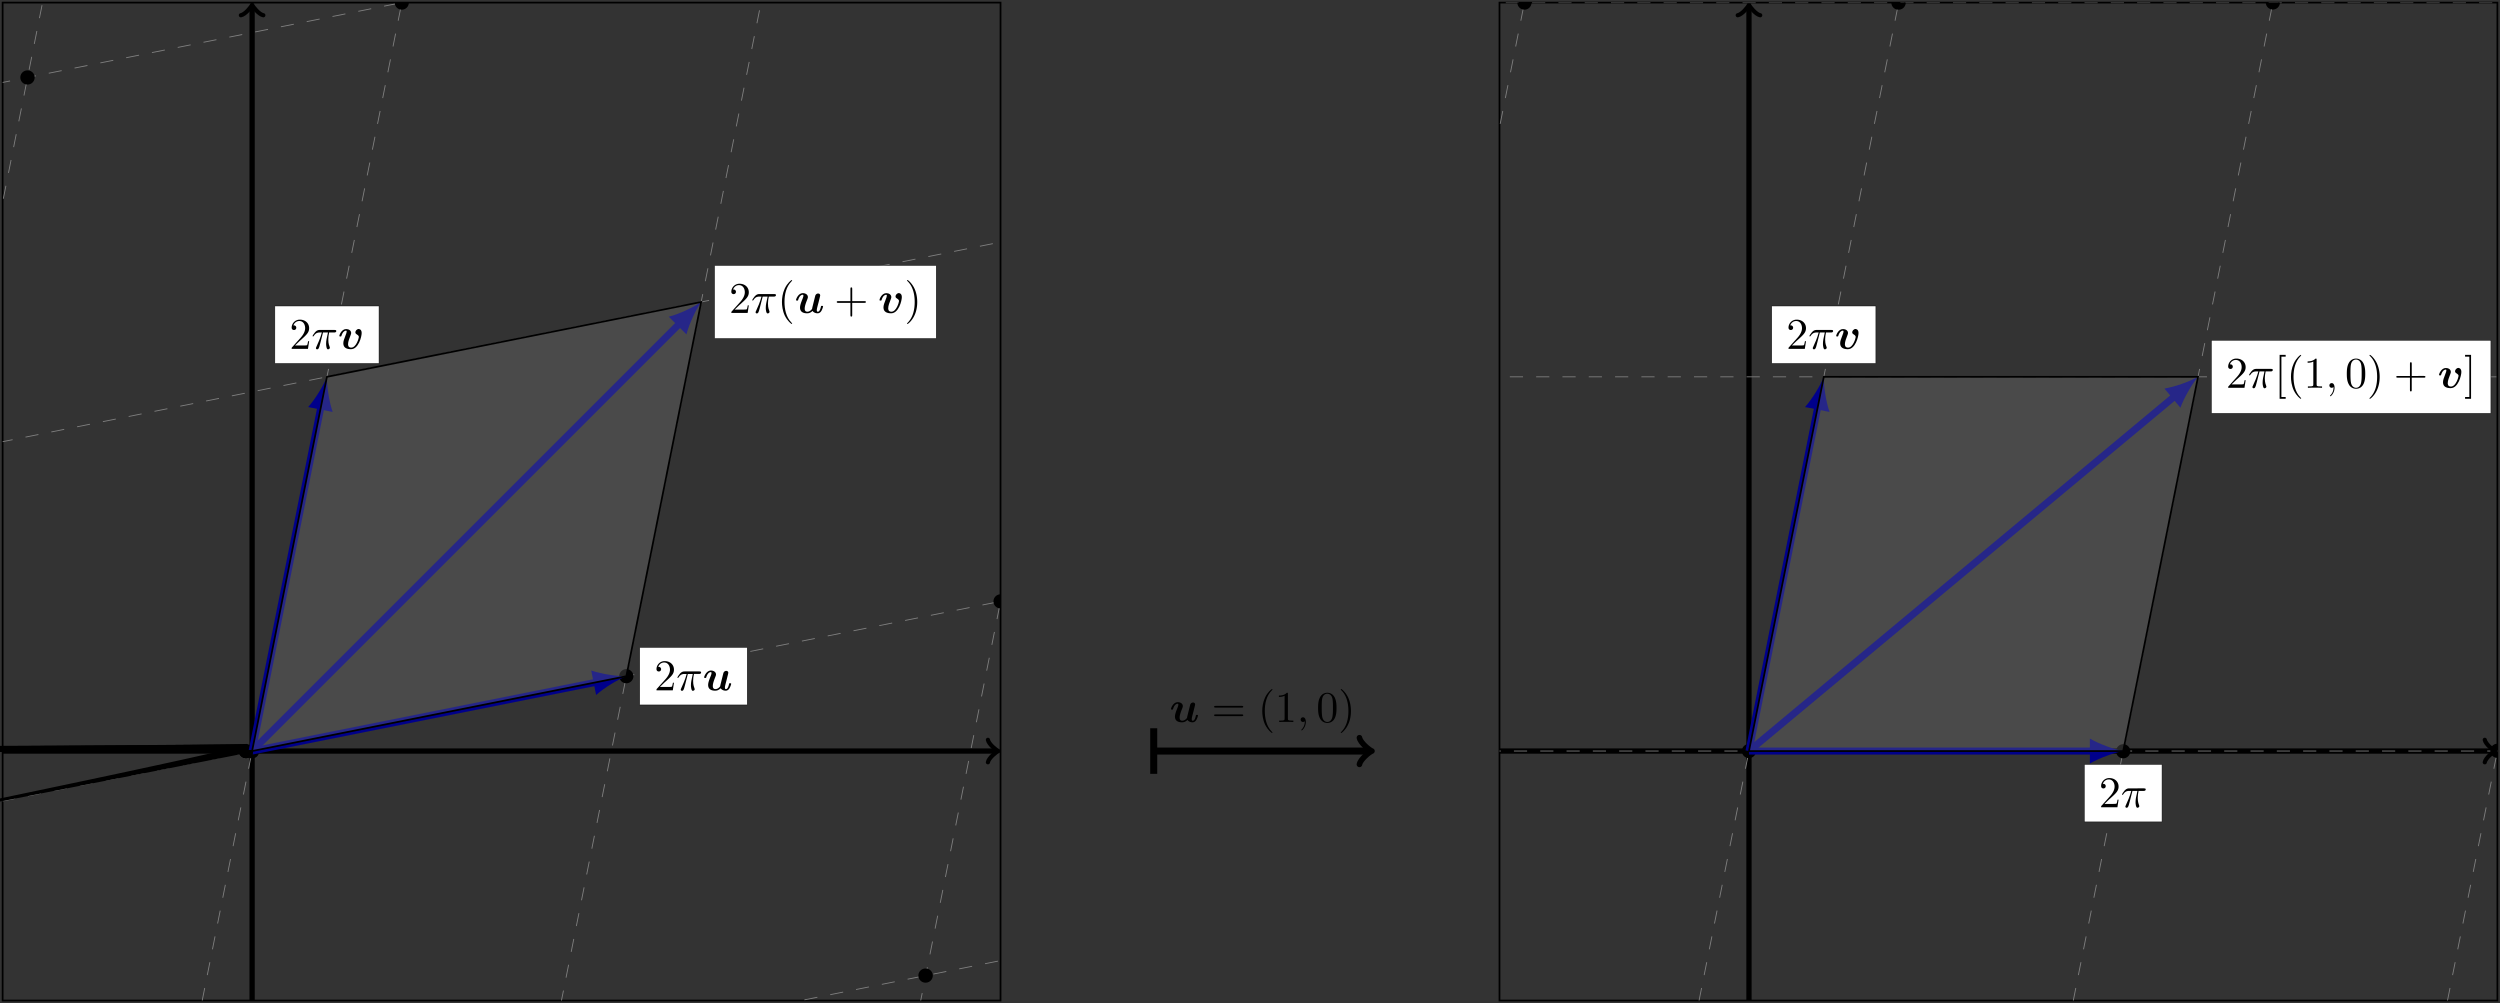<svg xmlns="http://www.w3.org/2000/svg" xmlns:xlink="http://www.w3.org/1999/xlink" width="757.5" height="303.956" viewBox="0 0 568.125 227.967"><rect x="0" y="0" width="568.125" height="227.967" fill="#333333" stroke="none"/><defs><symbol overflow="visible" id="j"><path d="M1.266-.766l1.062-1.03c1.547-1.376 2.14-1.907 2.14-2.907 0-1.14-.89-1.938-2.109-1.938C1.234-6.64.5-5.719.5-4.828c0 .547.5.547.531.547.172 0 .516-.11.516-.532a.513.513 0 0 0-.531-.515c-.079 0-.094 0-.125.016.218-.657.765-1.016 1.343-1.016.907 0 1.329.812 1.329 1.625 0 .797-.485 1.578-1.047 2.203L.609-.375C.5-.265.5-.235.5 0h3.703l.266-1.734h-.235C4.172-1.438 4.11-1 4-.844c-.063.078-.719.078-.938.078zm0 0"/></symbol><symbol overflow="visible" id="n"><path d="M3.297 2.39c0-.03 0-.046-.172-.218C1.891.922 1.562-.968 1.562-2.5c0-1.734.375-3.469 1.61-4.703.125-.125.125-.14.125-.172 0-.078-.031-.11-.094-.11-.11 0-1 .688-1.594 1.954C1.11-4.438.984-3.328.984-2.5c0 .781.11 1.984.657 3.125C2.25 1.844 3.094 2.5 3.203 2.5c.063 0 .094-.031.094-.11zm0 0"/></symbol><symbol overflow="visible" id="o"><path d="M4.078-2.297H6.86c.141 0 .329 0 .329-.203 0-.188-.188-.188-.329-.188H4.08v-2.796c0-.141 0-.329-.204-.329-.203 0-.203.188-.203.329v2.796H.89c-.141 0-.329 0-.329.188 0 .203.188.203.329.203h2.78V.5c0 .14 0 .328.204.328.203 0 .203-.187.203-.328zm0 0"/></symbol><symbol overflow="visible" id="p"><path d="M2.875-2.5c0-.766-.11-1.969-.656-3.11C1.625-6.827.766-7.483.672-7.483a.107.107 0 0 0-.11.109c0 .031 0 .047.188.234.984.985 1.547 2.563 1.547 4.641 0 1.719-.36 3.469-1.594 4.719-.14.125-.14.14-.14.172 0 .062.046.109.109.109.094 0 1-.688 1.578-1.953.516-1.094.625-2.203.625-3.047zm0 0"/></symbol><symbol overflow="visible" id="q"><path d="M6.844-3.266c.156 0 .343 0 .343-.187 0-.203-.187-.203-.328-.203H.891c-.141 0-.329 0-.329.203 0 .187.188.187.329.187zm.015 1.938c.141 0 .329 0 .329-.203 0-.188-.188-.188-.344-.188H.89c-.141 0-.329 0-.329.188 0 .203.188.203.329.203zm0 0"/></symbol><symbol overflow="visible" id="r"><path d="M2.938-6.375c0-.25 0-.266-.235-.266C2.078-6 1.203-6 .891-6v.313c.203 0 .78 0 1.296-.266v5.172c0 .36-.03.469-.921.469H.953V0c.344-.031 1.203-.031 1.61-.031.39 0 1.265 0 1.609.031v-.313h-.313c-.906 0-.921-.109-.921-.468zm0 0"/></symbol><symbol overflow="visible" id="t"><path d="M4.578-3.188c0-.796-.047-1.593-.39-2.328C3.733-6.484 2.905-6.64 2.5-6.64c-.61 0-1.328.266-1.75 1.188-.313.687-.36 1.469-.36 2.266 0 .75.032 1.64.454 2.406a1.83 1.83 0 0 0 1.64 1c.532 0 1.297-.203 1.735-1.157.312-.687.36-1.468.36-2.25zM2.484 0c-.39 0-.984-.25-1.156-1.203-.11-.594-.11-1.516-.11-2.11 0-.64 0-1.296.079-1.828.187-1.187.937-1.28 1.187-1.28.329 0 .985.187 1.172 1.171.11.563.11 1.313.11 1.938 0 .75 0 1.421-.11 2.062C3.5-.297 2.937 0 2.484 0zm0 0"/></symbol><symbol overflow="visible" id="F"><path d="M2.547 2.5v-.406h-.969v-9.172h.969v-.406H1.172V2.5zm0 0"/></symbol><symbol overflow="visible" id="G"><path d="M1.578-7.484H.218v.406h.97v9.172h-.97V2.5h1.36zm0 0"/></symbol><symbol overflow="visible" id="k"><path d="M2.64-3.719h1.126c-.329 1.469-.422 1.906-.422 2.578 0 .141 0 .407.078.75.11.438.219.5.36.5.202 0 .421-.171.421-.375 0-.062 0-.078-.062-.218-.297-.72-.297-1.375-.297-1.657 0-.515.078-1.062.187-1.578h1.125c.14 0 .5 0 .5-.344 0-.234-.218-.234-.406-.234H1.906c-.218 0-.593 0-1.031.469-.344.39-.61.844-.61.89 0 .016 0 .11.126.11.078 0 .093-.047.156-.125.484-.766 1.062-.766 1.265-.766h.563c-.313 1.203-.844 2.406-1.266 3.313-.078.156-.078.172-.078.25 0 .187.157.265.282.265.296 0 .375-.28.5-.64.14-.469.14-.485.265-.985zm0 0"/></symbol><symbol overflow="visible" id="s"><path d="M2.031-.016c0-.656-.25-1.046-.64-1.046a.517.517 0 0 0-.532.53c0 .266.204.532.532.532a.58.58 0 0 0 .343-.125c.032-.031.047-.031.047-.031.016 0 .016 0 .016.14 0 .75-.344 1.344-.672 1.672-.11.11-.11.125-.11.157 0 .078.048.109.094.109.11 0 .922-.766.922-1.938zm0 0"/></symbol><symbol overflow="visible" id="l"><path d="M5.61-3.156c.077-.281.187-.766.187-.828 0-.22-.156-.438-.469-.438-.156 0-.516.078-.656.531-.031.125-.484 1.938-.563 2.266a8.482 8.482 0 0 0-.156.703c-.172.235-.562.64-1.078.64-.578 0-.594-.5-.594-.718 0-.61.313-1.39.594-2.11.094-.265.125-.328.125-.5 0-.578-.578-.89-1.125-.89C.812-4.5.312-3.156.312-2.953c0 .14.157.14.25.14.11 0 .188 0 .22-.124.327-1.11.874-1.204 1.03-1.204.079 0 .172 0 .172.204 0 .234-.125.515-.156.624-.422 1.047-.61 1.61-.61 2.094 0 1.14 1 1.297 1.579 1.297.297 0 .734-.031 1.265-.547.329.485.907.547 1.141.547.375 0 .656-.203.875-.562.234-.407.375-.938.375-.985 0-.14-.156-.14-.25-.14-.11 0-.14 0-.187.046-.032.016-.032.032-.079.282-.203.781-.421 1-.687 1-.14 0-.219-.094-.219-.36 0-.171.032-.343.125-.734.078-.281.172-.672.235-.89zm0 0"/></symbol><symbol overflow="visible" id="m"><path d="M5.39-3.61c0-.906-.671-.906-.671-.906-.407 0-.766.422-.766.75 0 .282.219.407.297.454.422.25.5.437.5.624 0 .22-.578 2.407-1.734 2.407-.72 0-.72-.594-.72-.781 0-.579.282-1.297.595-2.094C2.969-3.36 3-3.453 3-3.61c0-.579-.578-.891-1.125-.891C.812-4.5.312-3.156.312-2.953c0 .14.157.14.25.14.11 0 .188 0 .22-.124.327-1.079.859-1.204 1.03-1.204.079 0 .172 0 .172.204 0 .234-.125.515-.156.593-.453 1.156-.61 1.61-.61 2.094 0 1.047.86 1.328 1.735 1.328 1.719 0 2.438-2.828 2.438-3.687zm0 0"/></symbol><clipPath id="a"><path d="M56 0h2v227.969h-2zm0 0"/></clipPath><clipPath id="b"><path d="M0 0h228v227.969H0zm0 0"/></clipPath><clipPath id="c"><path d="M.598.594H227.37V227.37H.598zm0 0"/></clipPath><clipPath id="d"><path d="M.598 10H14v15H.598zm0 0"/></clipPath><clipPath id="e"><path d="M89 .594h4V3h-4zm0 0"/></clipPath><clipPath id="f"><path d="M84 .594h15V8H84zm0 0"/></clipPath><clipPath id="g"><path d="M203 214h15v13.371h-15zm0 0"/></clipPath><clipPath id="h"><path d="M225 135h2.371v4H225zm0 0"/></clipPath><clipPath id="i"><path d="M220 129h7.371v15H220zm0 0"/></clipPath><clipPath id="u"><path d="M396 0h3v227.969h-3zm0 0"/></clipPath><clipPath id="v"><path d="M340 0h228v227.969H340zm0 0"/></clipPath><clipPath id="w"><path d="M340.758.594h226.777V227.37H340.758zm0 0"/></clipPath><clipPath id="x"><path d="M345 .594h3V3h-3zm0 0"/></clipPath><clipPath id="y"><path d="M340.758.594H354V8h-13.242zm0 0"/></clipPath><clipPath id="z"><path d="M430 .594h3V3h-3zm0 0"/></clipPath><clipPath id="A"><path d="M424 .594h15V8h-15zm0 0"/></clipPath><clipPath id="B"><path d="M515 .594h3V3h-3zm0 0"/></clipPath><clipPath id="C"><path d="M509 .594h15V8h-15zm0 0"/></clipPath><clipPath id="D"><path d="M566 169h1.535v4H566zm0 0"/></clipPath><clipPath id="E"><path d="M560 163h7.535v15H560zm0 0"/></clipPath></defs><path d="M.598 170.676h225.816" fill="none" stroke-width="1.196" stroke="rgb(0%,0%,0%)" stroke-miterlimit="10"/><path d="M224.504 168.125c.156.957 1.91 2.39 2.39 2.55-.48.16-2.234 1.595-2.39 2.552" fill="none" stroke-width="0.956" stroke-linecap="round" stroke-linejoin="round" stroke="rgb(0%,0%,0%)" stroke-miterlimit="10"/><g clip-path="url(#a)"><path d="M57.29 227.371V1.551" fill="none" stroke-width="1.196" stroke="rgb(0%,0%,0%)" stroke-miterlimit="10"/></g><path d="M54.742 3.465c.953-.16 2.39-1.914 2.547-2.39.16.476 1.598 2.23 2.55 2.39" fill="none" stroke-width="0.956" stroke-linecap="round" stroke-linejoin="round" stroke="rgb(0%,0%,0%)" stroke-miterlimit="10"/><g clip-path="url(#b)"><path d="M.598 227.371V.594H227.37V227.37zm0 0" fill="none" stroke-width="0.399" stroke="rgb(0%,0%,0%)" stroke-miterlimit="10"/></g><g clip-path="url(#c)"><path d="M-203.5 386.11l453.55-90.708m-436.542 5.668l453.55-90.707m-436.542 5.668l453.55-90.71m-436.543 5.667l453.551-90.707m-436.543 5.668l453.551-90.707m-476.227 476.223l90.708-453.547m-5.668 436.539L17.605-39.09m-5.668 436.54l90.708-453.548m-5.668 436.54l90.71-453.547m-5.667 436.539l90.707-453.547" fill="none" stroke-width="0.199" stroke="rgb(50%,50%,50%)" stroke-dasharray="2.989,2.989" stroke-miterlimit="10"/></g><path d="M7.676 17.602c0-.778-.633-1.407-1.41-1.407a1.409 1.409 0 1 0 0 2.817 1.41 1.41 0 0 0 1.41-1.41zm0 0" fill="rgb(0%,0%,0%)"/><g clip-path="url(#d)"><path d="M7.676 17.602c0-.778-.633-1.407-1.41-1.407a1.409 1.409 0 1 0 0 2.817 1.41 1.41 0 0 0 1.41-1.41zm0 0" fill="none" stroke-width="0.399" stroke="rgb(0%,0%,0%)" stroke-miterlimit="10"/></g><path d="M58.7 170.676a1.409 1.409 0 0 0-2.816 0 1.409 1.409 0 1 0 2.815 0zm-2.818 0c1.409-.782.78-1.41-.001-1.41-.778 0-1.406.628-1.406 1.41 0 .777.628 1.406 1.406 1.406.781 0 1.41-.63 1.41-1.406zm1.409 0" fill="rgb(0%,0%,0%)" stroke-width="0.399" stroke="rgb(0%,0%,0%)" stroke-miterlimit="10"/><g clip-path="url(#e)"><path d="M92.715.594c0-.778-.63-1.406-1.41-1.406-.778 0-1.407.628-1.407 1.406 0 .781.63 1.41 1.407 1.41.78 0 1.41-.629 1.41-1.41zm0 0" fill="rgb(0%,0%,0%)"/></g><g clip-path="url(#f)"><path d="M92.715.594c0-.778-.63-1.406-1.41-1.406-.778 0-1.407.628-1.407 1.406 0 .781.63 1.41 1.407 1.41.78 0 1.41-.629 1.41-1.41zm0 0" fill="none" stroke-width="0.399" stroke="rgb(0%,0%,0%)" stroke-miterlimit="10"/></g><path d="M143.742 153.668c0-.777-.633-1.41-1.41-1.41-.777 0-1.41.633-1.41 1.41 0 .777.633 1.41 1.41 1.41.777 0 1.41-.633 1.41-1.41zM-29.16 187.684c86.451-17.79 85.818-18.418 85.04-18.418a1.409 1.409 0 0 0 0 2.816c.778 0 1.411-.629 1.411-1.406zM57.29 136.66" fill="rgb(0%,0%,0%)" stroke-width="0.399" stroke="rgb(0%,0%,0%)" stroke-miterlimit="10"/><path d="M211.773 221.7c0-.778-.632-1.407-1.41-1.407a1.409 1.409 0 1 0 0 2.816 1.41 1.41 0 0 0 1.41-1.41zm0 0" fill="rgb(0%,0%,0%)"/><g clip-path="url(#g)"><path d="M211.773 221.7c0-.778-.632-1.407-1.41-1.407a1.409 1.409 0 1 0 0 2.816 1.41 1.41 0 0 0 1.41-1.41zm0 0" fill="none" stroke-width="0.399" stroke="rgb(0%,0%,0%)" stroke-miterlimit="10"/></g><g clip-path="url(#h)"><path d="M228.781 136.66c0-.777-.633-1.41-1.41-1.41-.777 0-1.41.633-1.41 1.41 0 .778.633 1.41 1.41 1.41.777 0 1.41-.632 1.41-1.41zm0 0" fill="rgb(0%,0%,0%)"/></g><g clip-path="url(#i)"><path d="M228.781 136.66c0-.777-.633-1.41-1.41-1.41-.777 0-1.41.633-1.41 1.41 0 .777.633 1.41 1.41 1.41.777 0 1.41-.633 1.41-1.41zm0 0" fill="none" stroke-width="0.399" stroke="rgb(0%,0%,0%)" stroke-miterlimit="10"/></g><path d="M57.29 170.676l78.358-15.672" fill="none" stroke-width="1.594" stroke="rgb(0%,0%,54.5%)" stroke-miterlimit="10"/><path d="M142.332 153.668c-2.055.023-5.496-.445-7.98-1.3l1.113 5.57c1.965-1.747 4.96-3.504 6.867-4.27" fill="rgb(0%,0%,54.5%)"/><path d="M145.371 160.2h24.441v-13.063h-24.44zm0 0" fill="rgb(100%,100%,100%)" stroke-width="0.1" stroke="rgb(0%,0%,0%)" stroke-miterlimit="10"/><use xlink:href="#j" x="148.689" y="156.879" fill="rgb(0%,0%,0%)"/><use xlink:href="#k" x="153.671" y="156.879" fill="rgb(0%,0%,0%)"/><use xlink:href="#l" x="159.707" y="156.879" fill="rgb(0%,0%,0%)"/><path d="M57.29 170.676l15.67-78.36" fill="none" stroke-width="1.594" stroke="rgb(0%,0%,54.5%)" stroke-miterlimit="10"/><path d="M74.297 85.637c-.766 1.906-2.524 4.898-4.266 6.867l5.567 1.113c-.852-2.488-1.325-5.926-1.301-7.98" fill="rgb(0%,0%,54.5%)"/><path d="M62.46 82.598h23.677V69.535H62.46zm0 0" fill="rgb(100%,100%,100%)" stroke-width="0.1" stroke="rgb(0%,0%,0%)" stroke-miterlimit="10"/><use xlink:href="#j" x="65.782" y="79.278" fill="rgb(0%,0%,0%)"/><use xlink:href="#k" x="70.764" y="79.278" fill="rgb(0%,0%,0%)"/><use xlink:href="#m" x="76.8" y="79.278" fill="rgb(0%,0%,0%)"/><path d="M57.29 170.676l97.23-97.23" fill="none" stroke-width="1.594" stroke="rgb(0%,0%,54.5%)" stroke-miterlimit="10"/><path d="M159.34 68.629c-1.695 1.16-4.82 2.676-7.363 3.344l4.015 4.015c.672-2.543 2.188-5.664 3.348-7.36" fill="rgb(0%,0%,54.5%)"/><path d="M162.379 76.93h50.383V60.324h-50.383zm0 0" fill="rgb(100%,100%,100%)" stroke-width="0.1" stroke="rgb(0%,0%,0%)" stroke-miterlimit="10"/><use xlink:href="#j" x="165.697" y="71.12" fill="rgb(0%,0%,0%)"/><use xlink:href="#k" x="170.678" y="71.12" fill="rgb(0%,0%,0%)"/><use xlink:href="#n" x="176.715" y="71.12" fill="rgb(0%,0%,0%)"/><use xlink:href="#l" x="180.589" y="71.12" fill="rgb(0%,0%,0%)"/><use xlink:href="#o" x="189.588" y="71.12" fill="rgb(0%,0%,0%)"/><use xlink:href="#m" x="199.55" y="71.12" fill="rgb(0%,0%,0%)"/><use xlink:href="#p" x="205.565" y="71.12" fill="rgb(0%,0%,0%)"/><path d="M57.29 170.676l17.007-85.04L159.34 68.63l-17.008 85.039zm0 0" fill="rgb(50%,50%,50%)" fill-opacity="0.3" stroke-width="0.399" stroke="rgb(0%,0%,0%)" stroke-miterlimit="10"/><path d="M262.582 170.676h48.625" fill="none" stroke-width="1.594" stroke="rgb(0%,0%,0%)" stroke-miterlimit="10"/><path d="M262.184 166.293v8.766" fill="none" stroke-width="1.594" stroke-linecap="square" stroke="rgb(0%,0%,0%)" stroke-miterlimit="10"/><path d="M308.934 167.648c.191 1.133 2.273 2.84 2.84 3.028-.567.191-2.649 1.894-2.84 3.027" fill="none" stroke-width="1.275" stroke-linecap="round" stroke-linejoin="round" stroke="rgb(0%,0%,0%)" stroke-miterlimit="10"/><use xlink:href="#l" x="265.793" y="164.068" fill="rgb(0%,0%,0%)"/><use xlink:href="#q" x="275.345" y="164.068" fill="rgb(0%,0%,0%)"/><g fill="rgb(0%,0%,0%)"><use xlink:href="#n" x="285.864" y="164.068"/><use xlink:href="#r" x="289.738" y="164.068"/></g><use xlink:href="#s" x="294.717" y="164.068" fill="rgb(0%,0%,0%)"/><g fill="rgb(0%,0%,0%)"><use xlink:href="#t" x="299.145" y="164.068"/><use xlink:href="#p" x="304.126" y="164.068"/></g><path d="M340.758 170.676h225.82" fill="none" stroke-width="1.196" stroke="rgb(0%,0%,0%)" stroke-miterlimit="10"/><path d="M564.664 168.125c.16.957 1.914 2.39 2.39 2.55-.476.16-2.23 1.595-2.39 2.552" fill="none" stroke-width="0.956" stroke-linecap="round" stroke-linejoin="round" stroke="rgb(0%,0%,0%)" stroke-miterlimit="10"/><g clip-path="url(#u)"><path d="M397.453 227.371V1.551" fill="none" stroke-width="1.196" stroke="rgb(0%,0%,0%)" stroke-miterlimit="10"/></g><path d="M394.902 3.465c.957-.16 2.391-1.914 2.551-2.39.16.476 1.594 2.23 2.55 2.39" fill="none" stroke-width="0.956" stroke-linecap="round" stroke-linejoin="round" stroke="rgb(0%,0%,0%)" stroke-miterlimit="10"/><g clip-path="url(#v)"><path d="M340.758 227.371V.594h226.777V227.37zm0 0" fill="none" stroke-width="0.399" stroke="rgb(0%,0%,0%)" stroke-miterlimit="10"/></g><g clip-path="url(#w)"><path d="M136.664 340.758h453.547m-436.54-85.043H607.22m-436.54-85.04h453.548m-436.54-85.038h453.547M204.695.594h453.547M182.02 397.449l90.707-453.547m-5.668 453.547l90.707-453.547m-5.668 453.547l90.71-453.547m-5.667 453.547l90.707-453.547M522.18 397.45l90.707-453.547" fill="none" stroke-width="0.199" stroke="rgb(50%,50%,50%)" stroke-dasharray="2.989,2.989" stroke-miterlimit="10"/></g><g clip-path="url(#x)"><path d="M347.836.594c0-.778-.629-1.406-1.406-1.406a1.407 1.407 0 1 0 1.406 1.406zm0 0" fill="rgb(0%,0%,0%)"/></g><g clip-path="url(#y)"><path d="M347.836.594c0-.778-.629-1.406-1.406-1.406a1.407 1.407 0 1 0 1.406 1.406zm0 0" fill="none" stroke-width="0.399" stroke="rgb(0%,0%,0%)" stroke-miterlimit="10"/></g><path d="M398.863 170.676c0-.778-.633-1.41-1.41-1.41-.777 0-1.41.632-1.41 1.41 0 .777.633 1.41 1.41 1.41.777 0 1.41-.633 1.41-1.41zm-683.144 0c341.572-.782 340.94-1.41 340.162-1.41a1.409 1.409 0 0 0 0 2.816c.777 0 1.41-.63 1.41-1.406zm341.572 0" fill="rgb(0%,0%,0%)" stroke-width="0.399" stroke="rgb(0%,0%,0%)" stroke-miterlimit="10"/><g clip-path="url(#z)"><path d="M432.879.594c0-.778-.633-1.406-1.41-1.406a1.409 1.409 0 1 0 0 2.816 1.41 1.41 0 0 0 1.41-1.41zm0 0" fill="rgb(0%,0%,0%)"/></g><g clip-path="url(#A)"><path d="M432.879.594c0-.778-.633-1.406-1.41-1.406a1.409 1.409 0 1 0 0 2.816 1.41 1.41 0 0 0 1.41-1.41zm0 0" fill="none" stroke-width="0.399" stroke="rgb(0%,0%,0%)" stroke-miterlimit="10"/></g><path d="M483.902 170.676a1.409 1.409 0 0 0-2.816 0 1.409 1.409 0 1 0 2.816 0zm-853.222 0c426.611-.782 425.978-1.41 425.2-1.41-.777 0-1.405.628-1.405 1.41a1.409 1.409 0 0 0 2.816 0zm426.611 0" fill="rgb(0%,0%,0%)" stroke-width="0.399" stroke="rgb(0%,0%,0%)" stroke-miterlimit="10"/><g clip-path="url(#B)"><path d="M517.918.594a1.409 1.409 0 1 0-2.817.005 1.409 1.409 0 0 0 2.817-.005zm0 0" fill="rgb(0%,0%,0%)"/></g><g clip-path="url(#C)"><path d="M517.918.594a1.409 1.409 0 1 0-2.817.005 1.409 1.409 0 0 0 2.817-.005zm0 0" fill="none" stroke-width="0.399" stroke="rgb(0%,0%,0%)" stroke-miterlimit="10"/></g><g clip-path="url(#D)"><path d="M568.941 170.676a1.409 1.409 0 1 0-2.816 0 1.409 1.409 0 0 0 2.816 0zm0 0" fill="rgb(0%,0%,0%)"/></g><g clip-path="url(#E)"><path d="M568.941 170.676a1.409 1.409 0 1 0-2.816 0 1.409 1.409 0 0 0 2.816 0zm0 0" fill="none" stroke-width="0.399" stroke="rgb(0%,0%,0%)" stroke-miterlimit="10"/></g><path d="M397.453 170.676h78.227" fill="none" stroke-width="1.594" stroke="rgb(0%,0%,54.5%)" stroke-miterlimit="10"/><path d="M482.492 170.676c-2.02-.38-5.3-1.516-7.57-2.84v5.68c2.27-1.325 5.55-2.461 7.57-2.84" fill="rgb(0%,0%,54.5%)"/><path d="M473.664 186.777h17.66v-13.062h-17.66zm0 0" fill="rgb(100%,100%,100%)" stroke-width="0.1" stroke="rgb(0%,0%,0%)" stroke-miterlimit="10"/><use xlink:href="#j" x="476.979" y="183.455" fill="rgb(0%,0%,0%)"/><use xlink:href="#k" x="481.96" y="183.455" fill="rgb(0%,0%,0%)"/><path d="M397.453 170.676l15.672-78.36" fill="none" stroke-width="1.594" stroke="rgb(0%,0%,54.5%)" stroke-miterlimit="10"/><path d="M414.46 85.637c-.765 1.906-2.522 4.898-4.269 6.867l5.57 1.113c-.855-2.488-1.324-5.926-1.3-7.98" fill="rgb(0%,0%,54.5%)"/><path d="M402.625 82.598h23.672V69.535h-23.672zm0 0" fill="rgb(100%,100%,100%)" stroke-width="0.1" stroke="rgb(0%,0%,0%)" stroke-miterlimit="10"/><use xlink:href="#j" x="405.94" y="79.278" fill="rgb(0%,0%,0%)"/><use xlink:href="#k" x="410.921" y="79.278" fill="rgb(0%,0%,0%)"/><use xlink:href="#m" x="416.958" y="79.278" fill="rgb(0%,0%,0%)"/><path d="M397.453 170.676l96.813-80.68" fill="none" stroke-width="1.594" stroke="rgb(0%,0%,54.5%)" stroke-miterlimit="10"/><path d="M499.5 85.637c-1.793 1-5.04 2.226-7.633 2.664l3.637 4.363c.894-2.473 2.687-5.445 3.996-7.027" fill="rgb(0%,0%,54.5%)"/><path d="M502.54 93.937h63.522V77.332H502.54zm0 0" fill="rgb(100%,100%,100%)" stroke-width="0.1" stroke="rgb(0%,0%,0%)" stroke-miterlimit="10"/><use xlink:href="#j" x="505.855" y="88.127" fill="rgb(0%,0%,0%)"/><use xlink:href="#k" x="510.836" y="88.127" fill="rgb(0%,0%,0%)"/><g fill="rgb(0%,0%,0%)"><use xlink:href="#F" x="516.872" y="88.127"/><use xlink:href="#n" x="519.64" y="88.127"/><use xlink:href="#r" x="523.514" y="88.127"/></g><use xlink:href="#s" x="528.495" y="88.127" fill="rgb(0%,0%,0%)"/><g fill="rgb(0%,0%,0%)"><use xlink:href="#t" x="532.923" y="88.127"/><use xlink:href="#p" x="537.904" y="88.127"/></g><use xlink:href="#o" x="543.99" y="88.127" fill="rgb(0%,0%,0%)"/><use xlink:href="#m" x="553.955" y="88.127" fill="rgb(0%,0%,0%)"/><use xlink:href="#G" x="559.97" y="88.127" fill="rgb(0%,0%,0%)"/><path d="M397.453 170.676l17.008-85.04H499.5l-17.008 85.04zm0 0" fill="rgb(50%,50%,50%)" fill-opacity="0.3" stroke-width="0.399" stroke="rgb(0%,0%,0%)" stroke-miterlimit="10"/></svg>
